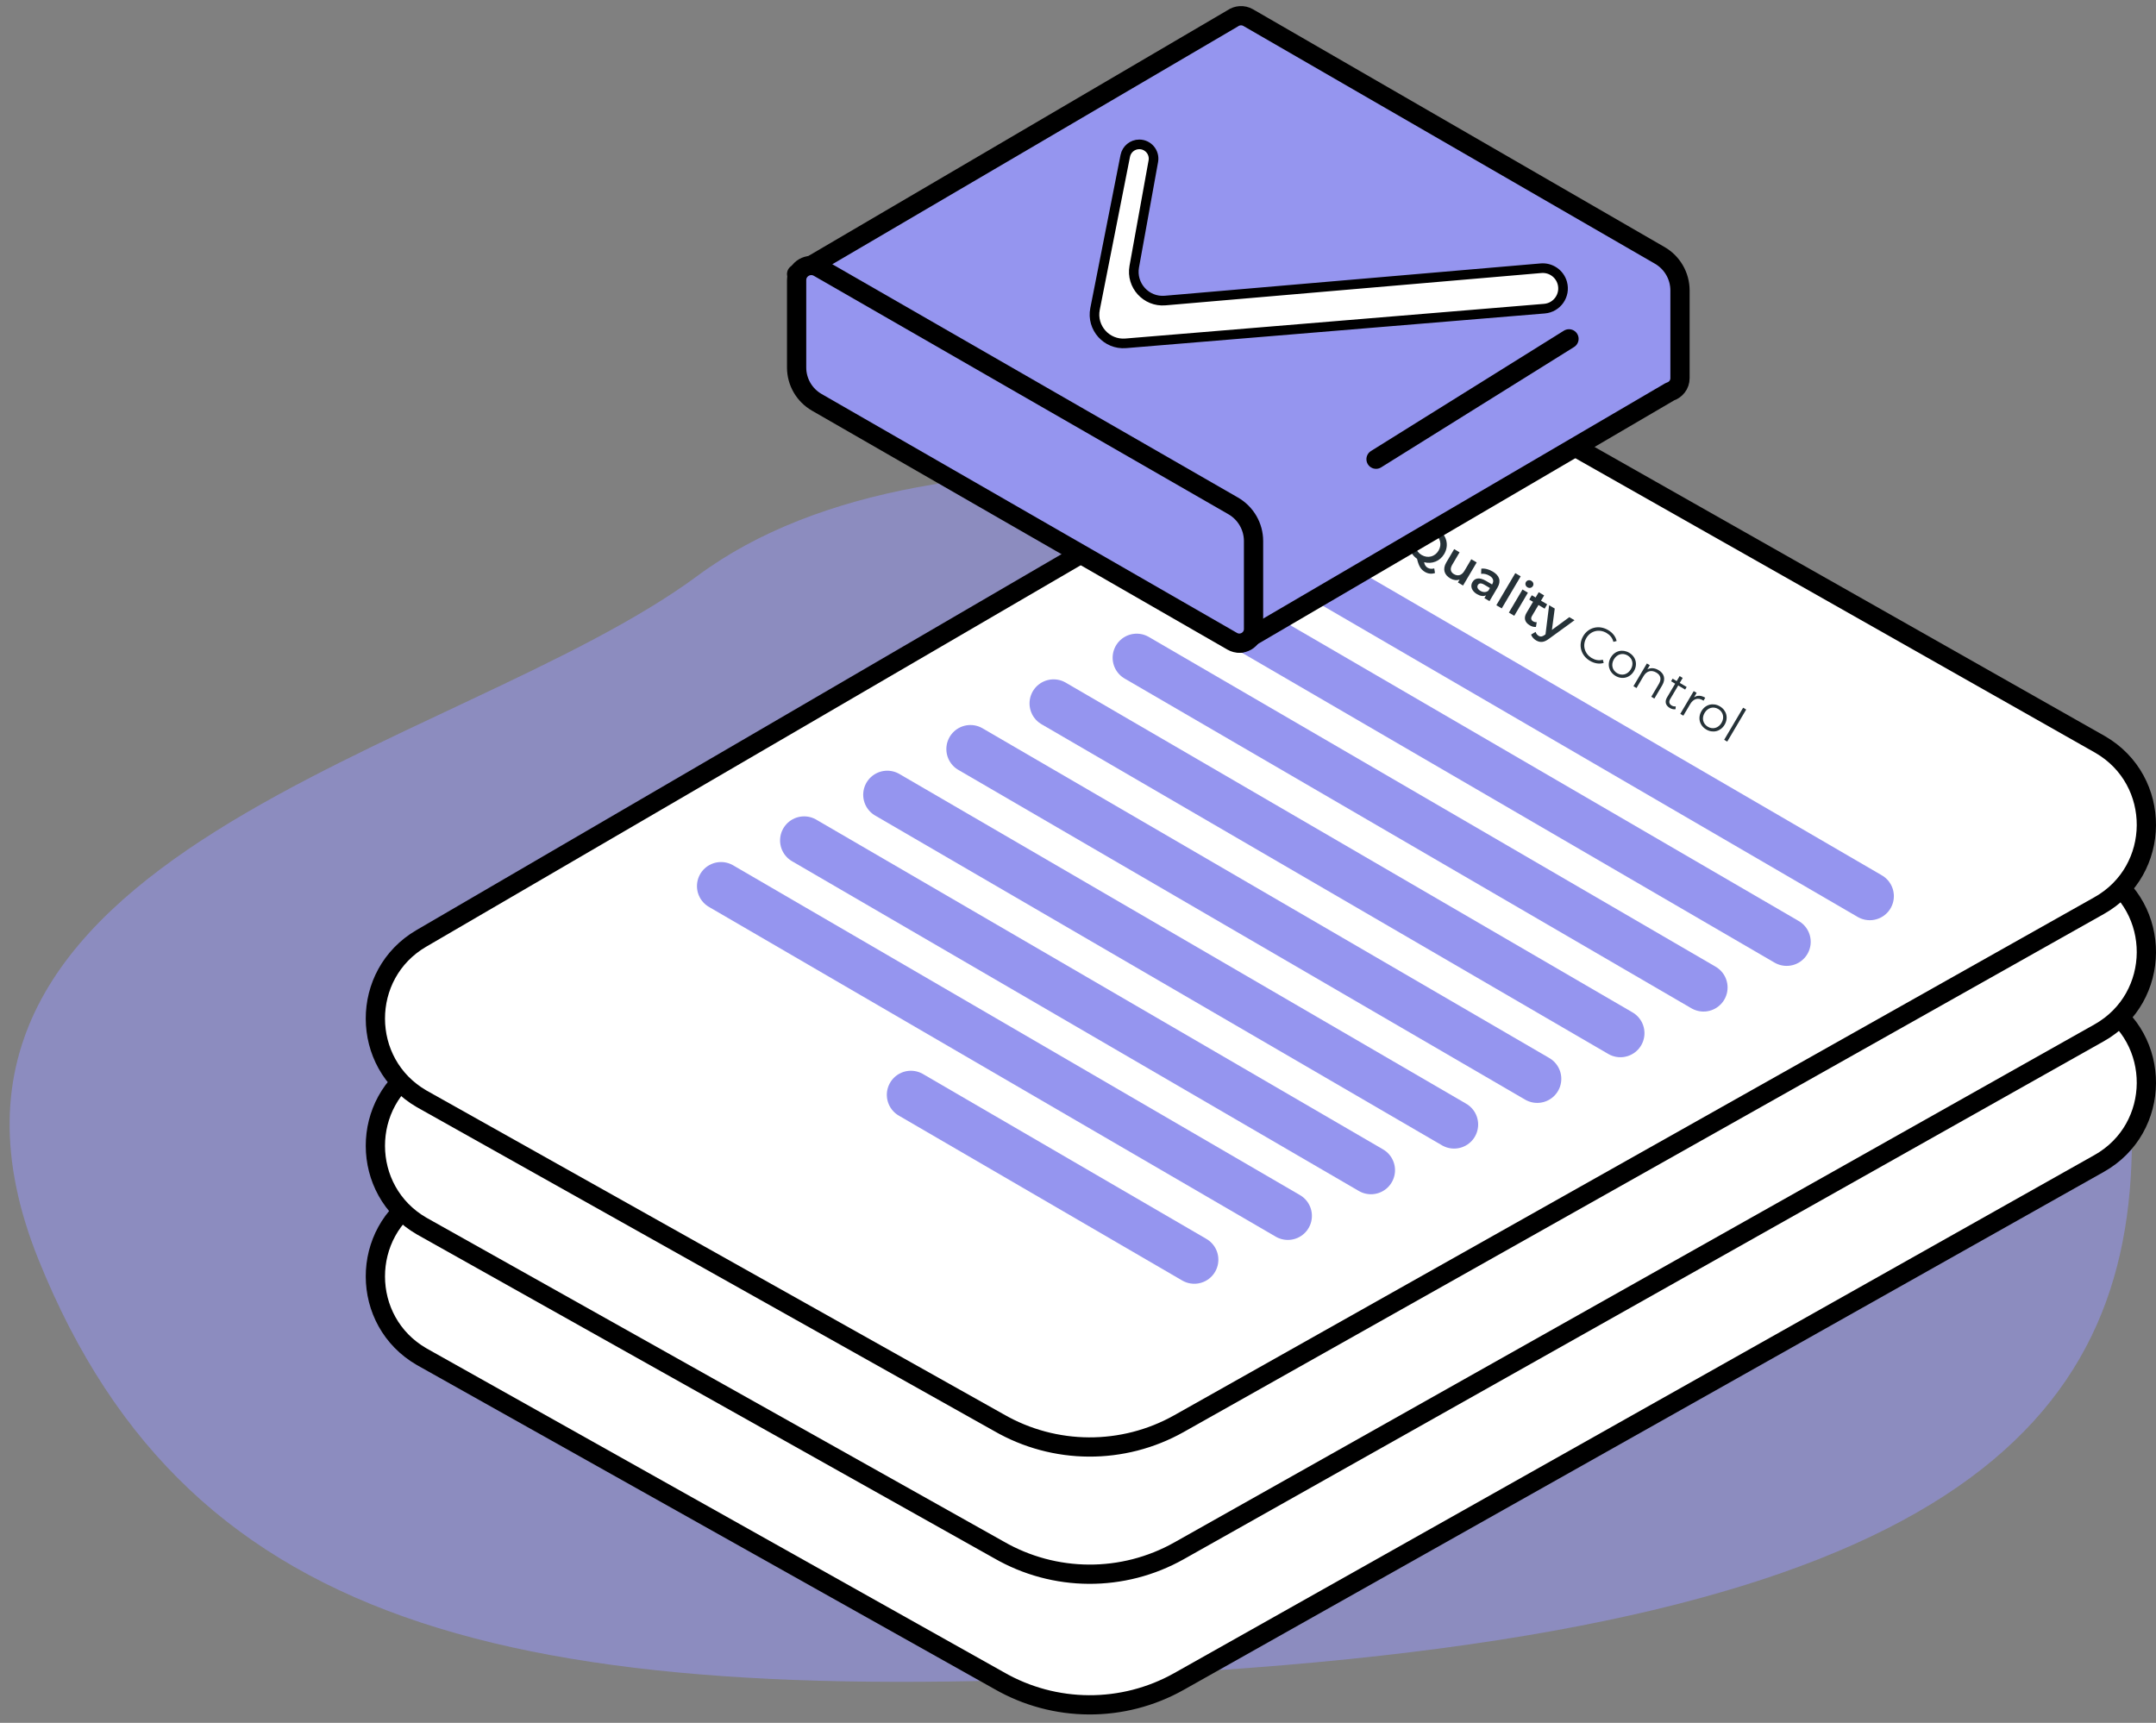 <svg width="224" height="179" viewBox="0 0 224 179" fill="none" xmlns="http://www.w3.org/2000/svg">
<rect x="0" y="0" width="224" height="179" fill="#808080" stroke="none"/>
<g opacity="0.57">
<path fill-rule="evenodd" clip-rule="evenodd" d="M72.508 59.798C47.526 78.306 -13.164 88.363 4.018 130.92C19.861 170.163 54.566 177.811 122.442 173.792C202.612 169.046 221.498 147.972 221.498 118.33C221.498 88.687 202.612 69.415 175.249 59.798C147.884 50.181 97.491 41.291 72.508 59.798Z" fill="#9595EF"/>
</g>
<path fill-rule="evenodd" clip-rule="evenodd" d="M133.109 142.868L164.778 123.111L133.109 142.868Z" fill="white"/>
<path fill-rule="evenodd" clip-rule="evenodd" d="M137.896 69.435L43.775 124.29C37.392 128.011 37.413 137.27 43.811 140.961L103.776 174.603C109.565 177.942 116.677 177.979 122.5 174.701L218.101 120.879C224.588 117.226 224.644 107.875 218.202 104.144L156.892 69.408C151.012 66.003 143.767 66.013 137.896 69.435Z" fill="white"/>
<path fill-rule="evenodd" clip-rule="evenodd" d="M137.896 69.435L43.775 124.29C37.392 128.011 37.413 137.27 43.811 140.961L103.776 174.603C109.565 177.942 116.677 177.979 122.5 174.701L218.101 120.879C224.588 117.226 224.644 107.875 218.202 104.144L156.892 69.408C151.012 66.003 143.767 66.013 137.896 69.435Z" stroke="black" stroke-width="2" stroke-linejoin="round"/>
<path fill-rule="evenodd" clip-rule="evenodd" d="M137.896 55.863L43.775 110.718C37.392 114.439 37.413 123.698 43.811 127.389L103.776 161.031C109.565 164.371 116.677 164.407 122.5 161.129L218.101 107.307C224.588 103.654 224.644 94.303 218.202 90.572L156.892 55.837C151.012 52.431 143.767 52.441 137.896 55.863Z" fill="white"/>
<path fill-rule="evenodd" clip-rule="evenodd" d="M137.896 55.863L43.775 110.718C37.392 114.439 37.413 123.698 43.811 127.389L103.776 161.031C109.565 164.371 116.677 164.407 122.5 161.129L218.101 107.307C224.588 103.654 224.644 94.303 218.202 90.572L156.892 55.837C151.012 52.431 143.767 52.441 137.896 55.863Z" stroke="black" stroke-width="2" stroke-linejoin="round"/>
<path fill-rule="evenodd" clip-rule="evenodd" d="M137.896 42.645L43.775 97.5C37.392 101.221 37.413 110.48 43.811 114.171L103.776 147.813C109.565 151.152 116.677 151.189 122.5 147.911L218.101 94.088C224.588 90.436 224.644 81.085 218.202 77.354L156.892 42.618C151.012 39.213 143.767 39.223 137.896 42.645Z" fill="white"/>
<path fill-rule="evenodd" clip-rule="evenodd" d="M137.896 42.645L43.775 97.5C37.392 101.221 37.413 110.48 43.811 114.171L103.776 147.813C109.565 151.152 116.677 151.189 122.5 147.911L218.101 94.088C224.588 90.436 224.644 81.085 218.202 77.354L156.892 42.618C151.012 39.213 143.767 39.223 137.896 42.645Z" stroke="black" stroke-width="2" stroke-linejoin="round"/>
<path d="M94.638 113.752L124.083 130.883" stroke="#9595EF" stroke-width="5" stroke-linecap="round"/>
<path d="M74.912 92.067L133.802 126.329" stroke="#9595EF" stroke-width="5" stroke-linecap="round"/>
<path d="M83.546 87.321L142.437 121.583" stroke="#9595EF" stroke-width="5" stroke-linecap="round"/>
<path d="M92.183 82.576L151.074 116.838" stroke="#9595EF" stroke-width="5" stroke-linecap="round"/>
<path d="M100.822 77.83L159.713 112.092" stroke="#9595EF" stroke-width="5" stroke-linecap="round"/>
<path d="M109.464 73.085L168.354 107.347" stroke="#9595EF" stroke-width="5" stroke-linecap="round"/>
<path d="M118.098 68.339L176.989 102.601" stroke="#9595EF" stroke-width="5" stroke-linecap="round"/>
<path d="M126.736 63.594L185.626 97.856" stroke="#9595EF" stroke-width="5" stroke-linecap="round"/>
<path d="M135.374 58.848L194.265 93.11" stroke="#9595EF" stroke-width="5" stroke-linecap="round"/>
<path d="M149.09 59.538C148.74 59.658 148.38 59.621 148.048 59.425C147.621 59.173 147.401 58.819 147.225 58.06C146.389 57.464 146.146 56.43 146.661 55.558C147.21 54.628 148.335 54.366 149.309 54.942C150.284 55.518 150.599 56.625 150.047 57.559C149.599 58.318 148.773 58.63 147.955 58.414C148.021 58.713 148.14 58.88 148.324 58.989C148.531 59.111 148.761 59.132 149.012 59.056L149.09 59.538ZM147.702 57.663C148.335 58.037 149.08 57.853 149.459 57.211C149.839 56.569 149.64 55.827 149.007 55.453C148.374 55.079 147.629 55.263 147.25 55.905C146.87 56.548 147.068 57.289 147.702 57.663Z" fill="#263238"/>
<path d="M153.422 58.438L152.005 60.836L151.47 60.52L151.65 60.215C151.341 60.329 150.989 60.278 150.679 60.095C150.064 59.732 149.845 59.148 150.272 58.425L151.082 57.055L151.643 57.387L150.879 58.681C150.622 59.116 150.706 59.445 151.061 59.654C151.452 59.885 151.86 59.8 152.144 59.319L152.86 58.106L153.422 58.438Z" fill="#263238"/>
<path d="M155.582 61.052L154.751 62.458L154.221 62.144L154.393 61.852C154.137 61.98 153.807 61.942 153.448 61.73C152.9 61.406 152.732 60.901 152.979 60.483C153.215 60.084 153.67 59.928 154.398 60.358L155.017 60.725L155.039 60.689C155.232 60.361 155.149 60.051 154.749 59.815C154.479 59.656 154.148 59.581 153.881 59.623L153.902 59.084C154.275 59.037 154.706 59.159 155.092 59.387C155.784 59.796 155.991 60.36 155.582 61.052ZM154.633 61.375L154.797 61.097L154.218 60.754C153.836 60.529 153.648 60.611 153.544 60.787C153.425 60.989 153.519 61.22 153.806 61.39C154.08 61.552 154.392 61.567 154.633 61.375Z" fill="#263238"/>
<path d="M157.433 59.549L157.994 59.881L156.025 63.213L155.464 62.882L157.433 59.549Z" fill="#263238"/>
<path d="M158.539 60.472C158.65 60.284 158.891 60.226 159.097 60.348C159.304 60.47 159.374 60.7 159.265 60.884C159.148 61.082 158.91 61.147 158.699 61.022C158.492 60.9 158.427 60.661 158.539 60.472ZM158.183 61.25L158.744 61.582L157.327 63.98L156.766 63.648L158.183 61.25Z" fill="#263238"/>
<path d="M159.58 65.136C159.381 65.164 159.147 65.099 158.945 64.979C158.42 64.669 158.283 64.212 158.596 63.682L159.278 62.529L158.883 62.295L159.148 61.846L159.544 62.079L159.867 61.531L160.429 61.863L160.105 62.411L160.747 62.79L160.482 63.24L159.84 62.86L159.166 64.001C159.028 64.235 159.07 64.43 159.286 64.557C159.402 64.626 159.533 64.661 159.659 64.644L159.58 65.136Z" fill="#263238"/>
<path d="M163.584 64.442L160.931 66.37C160.389 66.783 159.986 66.769 159.586 66.533C159.348 66.392 159.144 66.163 159.074 65.933L159.543 65.652C159.589 65.82 159.705 65.973 159.857 66.063C160.055 66.18 160.227 66.154 160.476 65.98L160.572 65.909L160.948 62.884L161.532 63.229L161.238 65.449L163.045 64.123L163.585 64.442L163.584 64.442Z" fill="#263238"/>
<path d="M164.489 66.091C165.033 65.17 166.135 64.906 167.082 65.466C167.54 65.736 167.863 66.133 167.961 66.603L167.625 66.689C167.523 66.278 167.275 65.979 166.916 65.767C166.157 65.319 165.258 65.538 164.817 66.284C164.377 67.03 164.618 67.924 165.377 68.372C165.736 68.584 166.117 68.658 166.529 68.544L166.616 68.879C166.157 69.02 165.651 68.933 165.188 68.66C164.245 68.103 163.945 67.011 164.489 66.091Z" fill="#263238"/>
<path d="M167.355 68.312C167.769 67.611 168.576 67.415 169.268 67.823C169.96 68.232 170.172 69.031 169.758 69.731C169.344 70.432 168.54 70.635 167.848 70.227C167.156 69.818 166.942 69.012 167.355 68.312ZM169.435 69.54C169.762 68.988 169.606 68.399 169.103 68.102C168.6 67.805 168.005 67.95 167.679 68.503C167.352 69.055 167.512 69.646 168.015 69.944C168.518 70.241 169.109 70.093 169.435 69.54Z" fill="#263238"/>
<path d="M172.691 71.212L171.881 72.582L171.563 72.393L172.354 71.055C172.648 70.556 172.539 70.147 172.089 69.881C171.582 69.581 171.077 69.707 170.759 70.246L170.027 71.486L169.707 71.297L171.103 68.935L171.408 69.115L171.151 69.551C171.492 69.364 171.909 69.386 172.317 69.627C172.893 69.968 173.091 70.534 172.691 71.212Z" fill="#263238"/>
<path d="M174.081 73.686C173.889 73.724 173.668 73.666 173.484 73.558C173.039 73.295 172.941 72.897 173.198 72.462L174.042 71.034L173.62 70.784L173.779 70.515L174.201 70.764L174.506 70.247L174.825 70.436L174.52 70.952L175.238 71.377L175.079 71.646L174.361 71.222L173.527 72.632C173.363 72.911 173.416 73.148 173.681 73.305C173.812 73.382 173.965 73.418 174.103 73.39L174.081 73.686Z" fill="#263238"/>
<path d="M177.171 72.493L176.988 72.803C176.961 72.787 176.937 72.767 176.914 72.754C176.42 72.462 175.933 72.599 175.604 73.156L174.893 74.359L174.574 74.171L175.97 71.808L176.275 71.989L176.002 72.451C176.336 72.225 176.736 72.236 177.171 72.493Z" fill="#263238"/>
<path d="M176.778 73.879C177.192 73.178 177.999 72.982 178.69 73.391C179.382 73.8 179.595 74.598 179.181 75.299C178.767 75.999 177.962 76.203 177.271 75.794C176.579 75.385 176.364 74.58 176.778 73.879ZM178.858 75.108C179.184 74.555 179.029 73.967 178.526 73.669C178.023 73.372 177.428 73.517 177.101 74.07C176.775 74.623 176.935 75.214 177.438 75.511C177.941 75.808 178.531 75.66 178.858 75.108Z" fill="#263238"/>
<path d="M181.103 73.532L181.422 73.721L179.453 77.053L179.134 76.865L181.103 73.532Z" fill="#263238"/>
<path fill-rule="evenodd" clip-rule="evenodd" d="M172.457 25.901L130.002 1.204C129.46 0.889 128.847 0.959 128.397 1.274L83.4 27.839L129.171 66.195L173.516 40.059C174.091 39.879 174.546 39.349 174.546 38.657V29.547C174.546 28.043 173.75 26.653 172.457 25.901Z" fill="#9595EF"/>
<path fill-rule="evenodd" clip-rule="evenodd" d="M172.441 26.533L129.691 1.836C129.146 1.521 128.528 1.591 128.075 1.905L82.766 28.471L128.854 66.826L173.507 40.691C174.086 40.511 174.545 39.98 174.545 39.289V30.179C174.545 28.675 173.743 27.285 172.441 26.533Z" stroke="black" stroke-width="2" stroke-linejoin="round"/>
<path fill-rule="evenodd" clip-rule="evenodd" d="M130.872 65.354V56.216C130.872 54.708 130.064 53.314 128.753 52.56L85.686 27.79C84.67 27.205 83.4 27.936 83.4 29.105V38.187C83.4 39.678 84.199 41.056 85.495 41.802L128.658 66.628C129.642 67.194 130.872 66.486 130.872 65.354Z" fill="#9595EF"/>
<path fill-rule="evenodd" clip-rule="evenodd" d="M130.238 65.354V56.216C130.238 54.708 129.431 53.314 128.12 52.56L85.052 27.79C84.037 27.205 82.766 27.936 82.766 29.105V38.187C82.766 39.678 83.565 41.056 84.862 41.802L128.024 66.628C129.008 67.194 130.238 66.486 130.238 65.354Z" stroke="black" stroke-width="2" stroke-linejoin="round"/>
<path fill-rule="evenodd" clip-rule="evenodd" d="M142.966 47.711L163.011 35.206L142.966 47.711Z" fill="#9595EF"/>
<path d="M142.966 47.711L163.011 35.206" stroke="black" stroke-width="2" stroke-linecap="round" stroke-linejoin="round"/>
<path d="M113.77 32.101L116.911 16.196C117.049 15.501 117.658 15 118.367 15C119.292 15 119.991 15.837 119.827 16.748L117.845 27.704C117.494 29.649 119.086 31.397 121.055 31.227L160.105 27.868C161.116 27.781 162.045 28.426 162.317 29.404C162.671 30.678 161.778 31.96 160.46 32.069L116.961 35.672C114.975 35.836 113.384 34.056 113.77 32.101Z" fill="white" stroke="black"/>
</svg>
